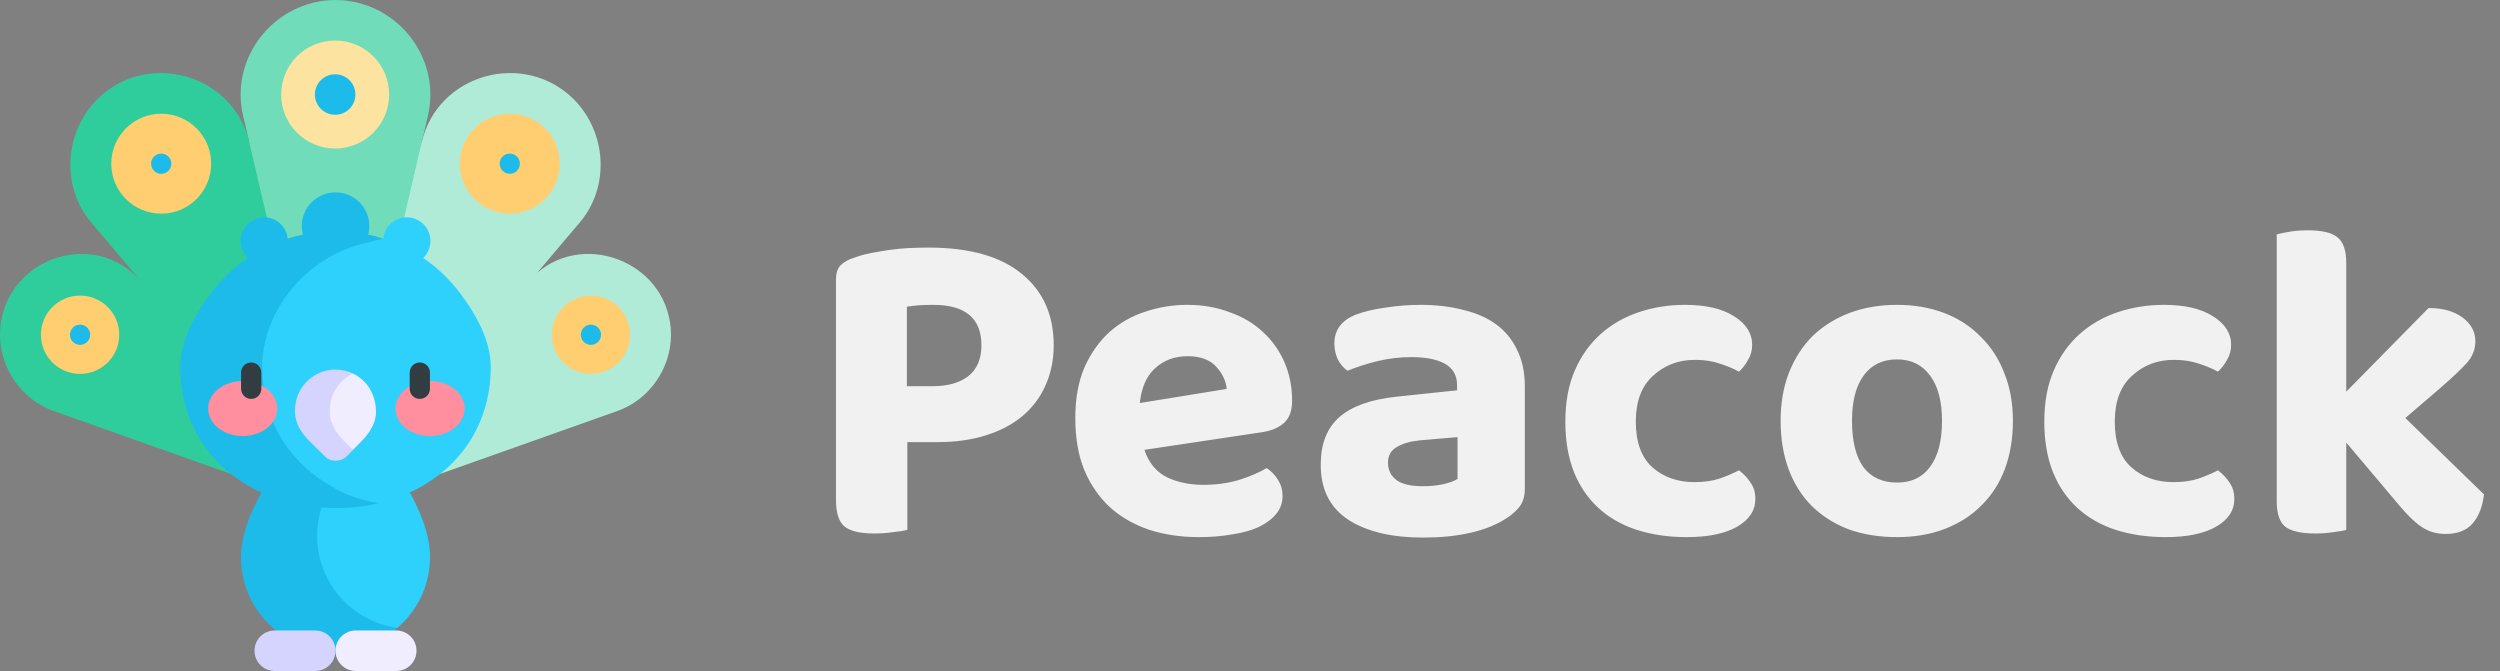 <svg width="231" height="62" viewBox="0 0 231 62" fill="none" xmlns="http://www.w3.org/2000/svg">
<rect x="0" y="0" width="231" height="62" fill="#808080" stroke="none"/>
<g clip-path="url(#clip0_717_8)">
<path d="M49.63 25.21L53.576 20.549C56.36 17.261 56.064 12.284 53.051 9.205C48.452 4.599 40.452 6.797 38.969 13.135L31 25.077V47.217L57.053 37.973C59.993 36.93 61.995 34.054 62 30.935C61.966 24.459 54.259 21.223 49.63 25.21V25.21Z" fill="#B0EBD8"/>
<path d="M23.03 13.135C21.549 6.797 13.548 4.599 8.949 9.205C5.936 12.284 5.64 17.261 8.424 20.549L13.105 26.078C8.65 20.817 0.037 24.038 0 30.933C0.005 34.053 2.006 36.929 4.947 37.973L31 47.216V24.95L23.03 13.135Z" fill="#30CD9C"/>
<path d="M31 0.002C25.409 0.021 21.189 5.262 22.462 10.706L31 47.216L39.538 10.706C40.811 5.262 36.591 0.021 31 0.002V0.002Z" fill="#70DCBA"/>
<path d="M33.685 39.791H29.666L25.282 49.467L32.691 58.022H36.709C38.561 56.435 39.732 54.091 39.732 51.476C39.732 47.596 36.633 43.087 33.685 39.791V39.791Z" fill="#2ED0FC"/>
<path d="M29.3 49.467C29.3 46.393 31.35 42.798 33.685 39.791H28.324C25.396 43.088 22.268 47.679 22.268 51.476C22.268 56.391 26.2 60.127 31 60.127C33.183 60.127 35.179 59.334 36.71 58.022C32.531 57.408 29.3 53.922 29.3 49.467V49.467Z" fill="#1CBBEA"/>
<path d="M24.413 24.447C25.619 24.447 26.596 23.47 26.596 22.264C26.596 21.059 25.619 20.081 24.413 20.081C23.207 20.081 22.23 21.059 22.23 22.264C22.23 23.47 23.207 24.447 24.413 24.447Z" fill="#1CBBEA"/>
<path d="M31.004 24.011C32.727 24.011 34.123 22.614 34.123 20.892C34.123 19.17 32.727 17.774 31.004 17.774C29.282 17.774 27.886 19.17 27.886 20.892C27.886 22.614 29.282 24.011 31.004 24.011Z" fill="#1CBBEA"/>
<path d="M37.587 24.447C38.792 24.447 39.77 23.47 39.77 22.264C39.77 21.059 38.792 20.081 37.587 20.081C36.381 20.081 35.404 21.059 35.404 22.264C35.404 23.47 36.381 24.447 37.587 24.447Z" fill="#2ED0FC"/>
<path d="M42.378 26.918C40.581 24.588 38.128 22.908 35.385 22.038H29.868L19.805 33.905L29.456 46.49H34.973C35.734 46.31 36.472 46.081 37.175 45.8C42.008 43.871 45.345 39.617 45.345 33.905C45.345 31.586 44.117 29.172 42.378 26.918V26.918Z" fill="#2ED0FC"/>
<path d="M31 45.148C26.933 43.002 24.219 39.045 24.219 33.905C24.219 29.219 27.738 24.011 33.487 22.526L35.385 22.038C33.983 21.592 32.505 21.358 31 21.358C26.553 21.358 22.338 23.396 19.622 26.918C17.884 29.172 16.655 31.586 16.655 33.905C16.655 41.828 23.077 46.946 31 46.946C32.341 46.946 33.651 46.803 34.973 46.49C33.558 46.272 32.221 45.818 31 45.174V45.148Z" fill="#1CBBEA"/>
<path d="M22.425 40.292C24.189 40.292 25.619 39.153 25.619 37.748C25.619 36.343 24.189 35.205 22.425 35.205C20.661 35.205 19.231 36.343 19.231 37.748C19.231 39.153 20.661 40.292 22.425 40.292Z" fill="#FF8E9E"/>
<path d="M39.738 35.205C37.974 35.205 36.544 36.343 36.544 37.748C36.544 39.153 37.974 40.292 39.738 40.292C41.502 40.292 42.932 39.153 42.932 37.748C42.932 36.343 41.502 35.205 39.738 35.205Z" fill="#FF8E9E"/>
<path d="M23.21 33.491C22.694 33.491 22.275 33.91 22.275 34.426V35.923C22.275 36.44 22.694 36.859 23.21 36.859C23.727 36.859 24.146 36.44 24.146 35.923V34.426C24.146 33.91 23.727 33.491 23.21 33.491Z" fill="#313D40"/>
<path d="M38.791 33.491C38.274 33.491 37.855 33.91 37.855 34.426V35.923C37.855 36.44 38.274 36.859 38.791 36.859C39.307 36.859 39.726 36.44 39.726 35.923V34.426C39.726 33.91 39.307 33.491 38.791 33.491Z" fill="#313D40"/>
<path d="M32.607 34.513H30.254L30.268 41.569H32.62L33.432 40.735C34.089 40.078 34.742 39.116 34.742 38.096C34.742 36.342 33.825 35.092 32.607 34.513V34.513Z" fill="#EFEDFF"/>
<path d="M30.465 38.097C30.465 37.658 30.476 37.176 30.719 36.548C31.066 35.651 31.746 34.923 32.606 34.513C32.107 34.275 31.558 34.15 31 34.15C29.411 34.15 28.054 35.145 27.511 36.548C27.269 37.176 27.258 37.658 27.258 38.097C27.258 39.117 27.912 40.078 28.569 40.735L30 42.15C30.275 42.43 30.624 42.57 31 42.57C31.376 42.57 31.779 42.43 32.054 42.15L32.62 41.569L31.776 40.735C31.119 40.078 30.465 39.117 30.465 38.097V38.097Z" fill="#D4D4FF"/>
<path d="M29.129 58.256H25.387C24.353 58.256 23.516 59.094 23.516 60.127C23.516 61.161 24.353 61.998 25.387 61.998H29.129C30.162 61.998 31 61.161 31 60.127C31 59.094 30.163 58.256 29.129 58.256Z" fill="#D4D4FF"/>
<path d="M36.613 58.256H32.871C31.838 58.256 31 59.094 31 60.127C31 61.161 31.838 61.998 32.871 61.998H36.613C37.647 61.998 38.484 61.161 38.484 60.127C38.484 59.094 37.647 58.256 36.613 58.256Z" fill="#EFEDFF"/>
<path d="M30.968 13.723C33.724 13.723 35.958 11.489 35.958 8.733C35.958 5.978 33.724 3.744 30.968 3.744C28.212 3.744 25.979 5.978 25.979 8.733C25.979 11.489 28.212 13.723 30.968 13.723Z" fill="#FCE3A0"/>
<path d="M30.968 10.605C32.002 10.605 32.839 9.767 32.839 8.733C32.839 7.7 32.002 6.862 30.968 6.862C29.935 6.862 29.097 7.7 29.097 8.733C29.097 9.767 29.935 10.605 30.968 10.605Z" fill="#1CBBEA"/>
<path d="M14.897 19.74C17.446 19.74 19.513 17.674 19.513 15.125C19.513 12.576 17.446 10.509 14.897 10.509C12.348 10.509 10.282 12.576 10.282 15.125C10.282 17.674 12.348 19.74 14.897 19.74Z" fill="#FFCE71"/>
<path d="M14.897 16.06C15.414 16.06 15.833 15.642 15.833 15.125C15.833 14.608 15.414 14.189 14.897 14.189C14.38 14.189 13.961 14.608 13.961 15.125C13.961 15.642 14.38 16.06 14.897 16.06Z" fill="#1CBBEA"/>
<path d="M7.398 34.548C9.396 34.548 11.016 32.928 11.016 30.93C11.016 28.932 9.396 27.313 7.398 27.313C5.4 27.313 3.781 28.932 3.781 30.93C3.781 32.928 5.4 34.548 7.398 34.548Z" fill="#FFCE71"/>
<path d="M7.398 31.866C7.915 31.866 8.334 31.447 8.334 30.93C8.334 30.413 7.915 29.994 7.398 29.994C6.882 29.994 6.463 30.413 6.463 30.93C6.463 31.447 6.882 31.866 7.398 31.866Z" fill="#1CBBEA"/>
<path d="M47.103 19.74C49.652 19.74 51.718 17.674 51.718 15.125C51.718 12.576 49.652 10.509 47.103 10.509C44.554 10.509 42.487 12.576 42.487 15.125C42.487 17.674 44.554 19.74 47.103 19.74Z" fill="#FFCE71"/>
<path d="M47.103 16.06C47.619 16.06 48.038 15.642 48.038 15.125C48.038 14.608 47.619 14.189 47.103 14.189C46.586 14.189 46.167 14.608 46.167 15.125C46.167 15.642 46.586 16.06 47.103 16.06Z" fill="#1CBBEA"/>
<path d="M54.602 34.548C56.6 34.548 58.219 32.928 58.219 30.93C58.219 28.932 56.6 27.313 54.602 27.313C52.604 27.313 50.984 28.932 50.984 30.93C50.984 32.928 52.604 34.548 54.602 34.548Z" fill="#FFCE71"/>
<path d="M54.602 31.866C55.119 31.866 55.538 31.447 55.538 30.93C55.538 30.413 55.119 29.994 54.602 29.994C54.085 29.994 53.666 30.413 53.666 30.93C53.666 31.447 54.085 31.866 54.602 31.866Z" fill="#1CBBEA"/>
</g>
<path d="M83.838 40.852V48.958C83.53 49.042 83.096 49.112 82.536 49.168C81.976 49.252 81.388 49.294 80.772 49.294C79.456 49.294 78.532 49.07 78 48.622C77.496 48.174 77.244 47.362 77.244 46.186V25.816C77.244 25.256 77.384 24.822 77.664 24.514C77.972 24.206 78.406 23.968 78.966 23.8C79.414 23.632 79.918 23.492 80.478 23.38C81.066 23.268 81.654 23.17 82.242 23.086C82.858 23.002 83.46 22.946 84.048 22.918C84.664 22.89 85.238 22.876 85.77 22.876C89.578 22.876 92.462 23.688 94.422 25.312C96.382 26.908 97.362 29.106 97.362 31.906C97.362 33.25 97.11 34.482 96.606 35.602C96.13 36.694 95.43 37.632 94.506 38.416C93.582 39.2 92.448 39.802 91.104 40.222C89.788 40.642 88.29 40.852 86.61 40.852H83.838ZM86.19 35.686C87.562 35.686 88.654 35.378 89.466 34.762C90.278 34.118 90.684 33.166 90.684 31.906C90.684 29.414 89.2 28.168 86.232 28.168C85.728 28.168 85.28 28.182 84.888 28.21C84.524 28.238 84.16 28.28 83.796 28.336V35.686H86.19ZM105.741 41.566C106.133 42.742 106.819 43.582 107.799 44.086C108.779 44.562 109.913 44.8 111.201 44.8C112.377 44.8 113.483 44.646 114.519 44.338C115.555 44.002 116.395 43.638 117.039 43.246C117.459 43.526 117.809 43.89 118.089 44.338C118.369 44.786 118.509 45.276 118.509 45.808C118.509 46.452 118.313 47.012 117.921 47.488C117.529 47.964 116.983 48.37 116.283 48.706C115.611 49.014 114.799 49.238 113.847 49.378C112.923 49.546 111.901 49.63 110.781 49.63C109.129 49.63 107.603 49.406 106.203 48.958C104.803 48.482 103.599 47.796 102.591 46.9C101.583 45.976 100.785 44.828 100.197 43.456C99.637 42.084 99.357 40.474 99.357 38.626C99.357 36.834 99.637 35.28 100.197 33.964C100.785 32.648 101.555 31.556 102.507 30.688C103.487 29.82 104.593 29.19 105.825 28.798C107.085 28.378 108.373 28.168 109.689 28.168C111.117 28.168 112.419 28.392 113.595 28.84C114.799 29.26 115.821 29.862 116.661 30.646C117.529 31.43 118.201 32.368 118.677 33.46C119.153 34.552 119.391 35.742 119.391 37.03C119.391 37.926 119.153 38.598 118.677 39.046C118.201 39.494 117.529 39.788 116.661 39.928L105.741 41.566ZM109.731 32.914C108.527 32.914 107.519 33.292 106.707 34.048C105.923 34.776 105.461 35.84 105.321 37.24L113.343 35.938C113.287 35.21 112.965 34.524 112.377 33.88C111.789 33.236 110.907 32.914 109.731 32.914ZM131.485 44.926C132.101 44.926 132.703 44.87 133.291 44.758C133.907 44.618 134.369 44.45 134.677 44.254V40.39L131.233 40.684C130.337 40.768 129.609 40.978 129.049 41.314C128.517 41.622 128.251 42.098 128.251 42.742C128.251 43.414 128.503 43.946 129.007 44.338C129.511 44.73 130.337 44.926 131.485 44.926ZM131.233 28.168C132.689 28.168 134.005 28.322 135.181 28.63C136.385 28.91 137.407 29.358 138.247 29.974C139.087 30.59 139.731 31.374 140.179 32.326C140.655 33.278 140.893 34.398 140.893 35.686V45.178C140.893 45.906 140.697 46.494 140.305 46.942C139.941 47.362 139.493 47.726 138.961 48.034C138.093 48.566 137.029 48.972 135.769 49.252C134.509 49.532 133.081 49.672 131.485 49.672C128.601 49.672 126.305 49.126 124.597 48.034C122.889 46.914 122.035 45.22 122.035 42.952C122.035 41.02 122.609 39.55 123.757 38.542C124.905 37.534 126.669 36.904 129.049 36.652L134.635 36.064V35.602C134.635 34.706 134.271 34.048 133.543 33.628C132.815 33.208 131.765 32.998 130.393 32.998C129.329 32.998 128.279 33.124 127.243 33.376C126.235 33.628 125.325 33.922 124.513 34.258C124.177 34.034 123.883 33.698 123.631 33.25C123.407 32.774 123.295 32.27 123.295 31.738C123.295 30.506 123.939 29.624 125.227 29.092C126.039 28.784 126.977 28.56 128.041 28.42C129.133 28.252 130.197 28.168 131.233 28.168ZM156.608 33.25C155.096 33.25 153.808 33.74 152.744 34.72C151.68 35.672 151.148 37.086 151.148 38.962C151.148 40.838 151.652 42.238 152.66 43.162C153.696 44.086 154.998 44.548 156.566 44.548C157.462 44.548 158.246 44.436 158.918 44.212C159.618 43.96 160.206 43.708 160.682 43.456C161.158 43.82 161.522 44.212 161.774 44.632C162.054 45.024 162.194 45.514 162.194 46.102C162.194 47.166 161.634 48.02 160.514 48.664C159.394 49.308 157.84 49.63 155.852 49.63C154.172 49.63 152.632 49.406 151.232 48.958C149.86 48.51 148.684 47.838 147.704 46.942C146.724 46.046 145.968 44.94 145.436 43.624C144.904 42.28 144.638 40.726 144.638 38.962C144.638 37.142 144.932 35.56 145.52 34.216C146.108 32.872 146.906 31.752 147.914 30.856C148.922 29.96 150.098 29.288 151.442 28.84C152.786 28.392 154.2 28.168 155.684 28.168C157.616 28.168 159.128 28.518 160.22 29.218C161.34 29.918 161.9 30.8 161.9 31.864C161.9 32.368 161.774 32.83 161.522 33.25C161.298 33.67 161.018 34.034 160.682 34.342C160.178 34.062 159.576 33.81 158.876 33.586C158.204 33.362 157.448 33.25 156.608 33.25ZM185.993 38.878C185.993 40.53 185.741 42.028 185.237 43.372C184.733 44.688 184.005 45.808 183.053 46.732C182.129 47.656 181.009 48.37 179.693 48.874C178.377 49.378 176.907 49.63 175.283 49.63C173.659 49.63 172.175 49.392 170.831 48.916C169.515 48.412 168.381 47.698 167.429 46.774C166.505 45.85 165.791 44.73 165.287 43.414C164.783 42.07 164.531 40.558 164.531 38.878C164.531 37.254 164.783 35.784 165.287 34.468C165.819 33.124 166.547 31.99 167.471 31.066C168.423 30.142 169.557 29.428 170.873 28.924C172.217 28.42 173.687 28.168 175.283 28.168C176.879 28.168 178.335 28.42 179.651 28.924C180.967 29.428 182.087 30.156 183.011 31.108C183.963 32.032 184.691 33.152 185.195 34.468C185.727 35.784 185.993 37.254 185.993 38.878ZM175.283 33.208C173.967 33.208 172.945 33.698 172.217 34.678C171.489 35.658 171.125 37.058 171.125 38.878C171.125 40.754 171.475 42.182 172.175 43.162C172.903 44.114 173.939 44.59 175.283 44.59C176.627 44.59 177.649 44.1 178.349 43.12C179.077 42.14 179.441 40.726 179.441 38.878C179.441 37.086 179.077 35.7 178.349 34.72C177.621 33.712 176.599 33.208 175.283 33.208ZM200.864 33.25C199.352 33.25 198.064 33.74 197 34.72C195.936 35.672 195.404 37.086 195.404 38.962C195.404 40.838 195.908 42.238 196.916 43.162C197.952 44.086 199.254 44.548 200.822 44.548C201.718 44.548 202.502 44.436 203.174 44.212C203.874 43.96 204.462 43.708 204.938 43.456C205.414 43.82 205.778 44.212 206.03 44.632C206.31 45.024 206.45 45.514 206.45 46.102C206.45 47.166 205.89 48.02 204.77 48.664C203.65 49.308 202.096 49.63 200.108 49.63C198.428 49.63 196.888 49.406 195.488 48.958C194.116 48.51 192.94 47.838 191.96 46.942C190.98 46.046 190.224 44.94 189.692 43.624C189.16 42.28 188.894 40.726 188.894 38.962C188.894 37.142 189.188 35.56 189.776 34.216C190.364 32.872 191.162 31.752 192.17 30.856C193.178 29.96 194.354 29.288 195.698 28.84C197.042 28.392 198.456 28.168 199.94 28.168C201.872 28.168 203.384 28.518 204.476 29.218C205.596 29.918 206.156 30.8 206.156 31.864C206.156 32.368 206.03 32.83 205.778 33.25C205.554 33.67 205.274 34.034 204.938 34.342C204.434 34.062 203.832 33.81 203.132 33.586C202.46 33.362 201.704 33.25 200.864 33.25ZM222.255 38.626L229.521 45.682C229.381 46.858 229.017 47.768 228.429 48.412C227.869 49.028 227.057 49.336 225.993 49.336C225.181 49.336 224.467 49.14 223.851 48.748C223.235 48.356 222.549 47.712 221.793 46.816L216.795 40.894V48.958C216.515 49.042 216.123 49.112 215.619 49.168C215.115 49.252 214.555 49.294 213.939 49.294C212.679 49.294 211.769 49.098 211.209 48.706C210.649 48.286 210.369 47.488 210.369 46.312V21.658C210.677 21.574 211.083 21.49 211.587 21.406C212.091 21.322 212.651 21.28 213.267 21.28C214.527 21.28 215.423 21.49 215.955 21.91C216.515 22.33 216.795 23.128 216.795 24.304V36.19L224.397 28.462C225.713 28.462 226.763 28.756 227.547 29.344C228.331 29.932 228.723 30.66 228.723 31.528C228.723 32.284 228.457 32.956 227.925 33.544C227.421 34.104 226.623 34.86 225.531 35.812L222.255 38.626Z" fill="#F1F1F1"/>
<defs>
<clipPath id="clip0_717_8">
<rect width="62" height="62" fill="white"/>
</clipPath>
</defs>
</svg>
